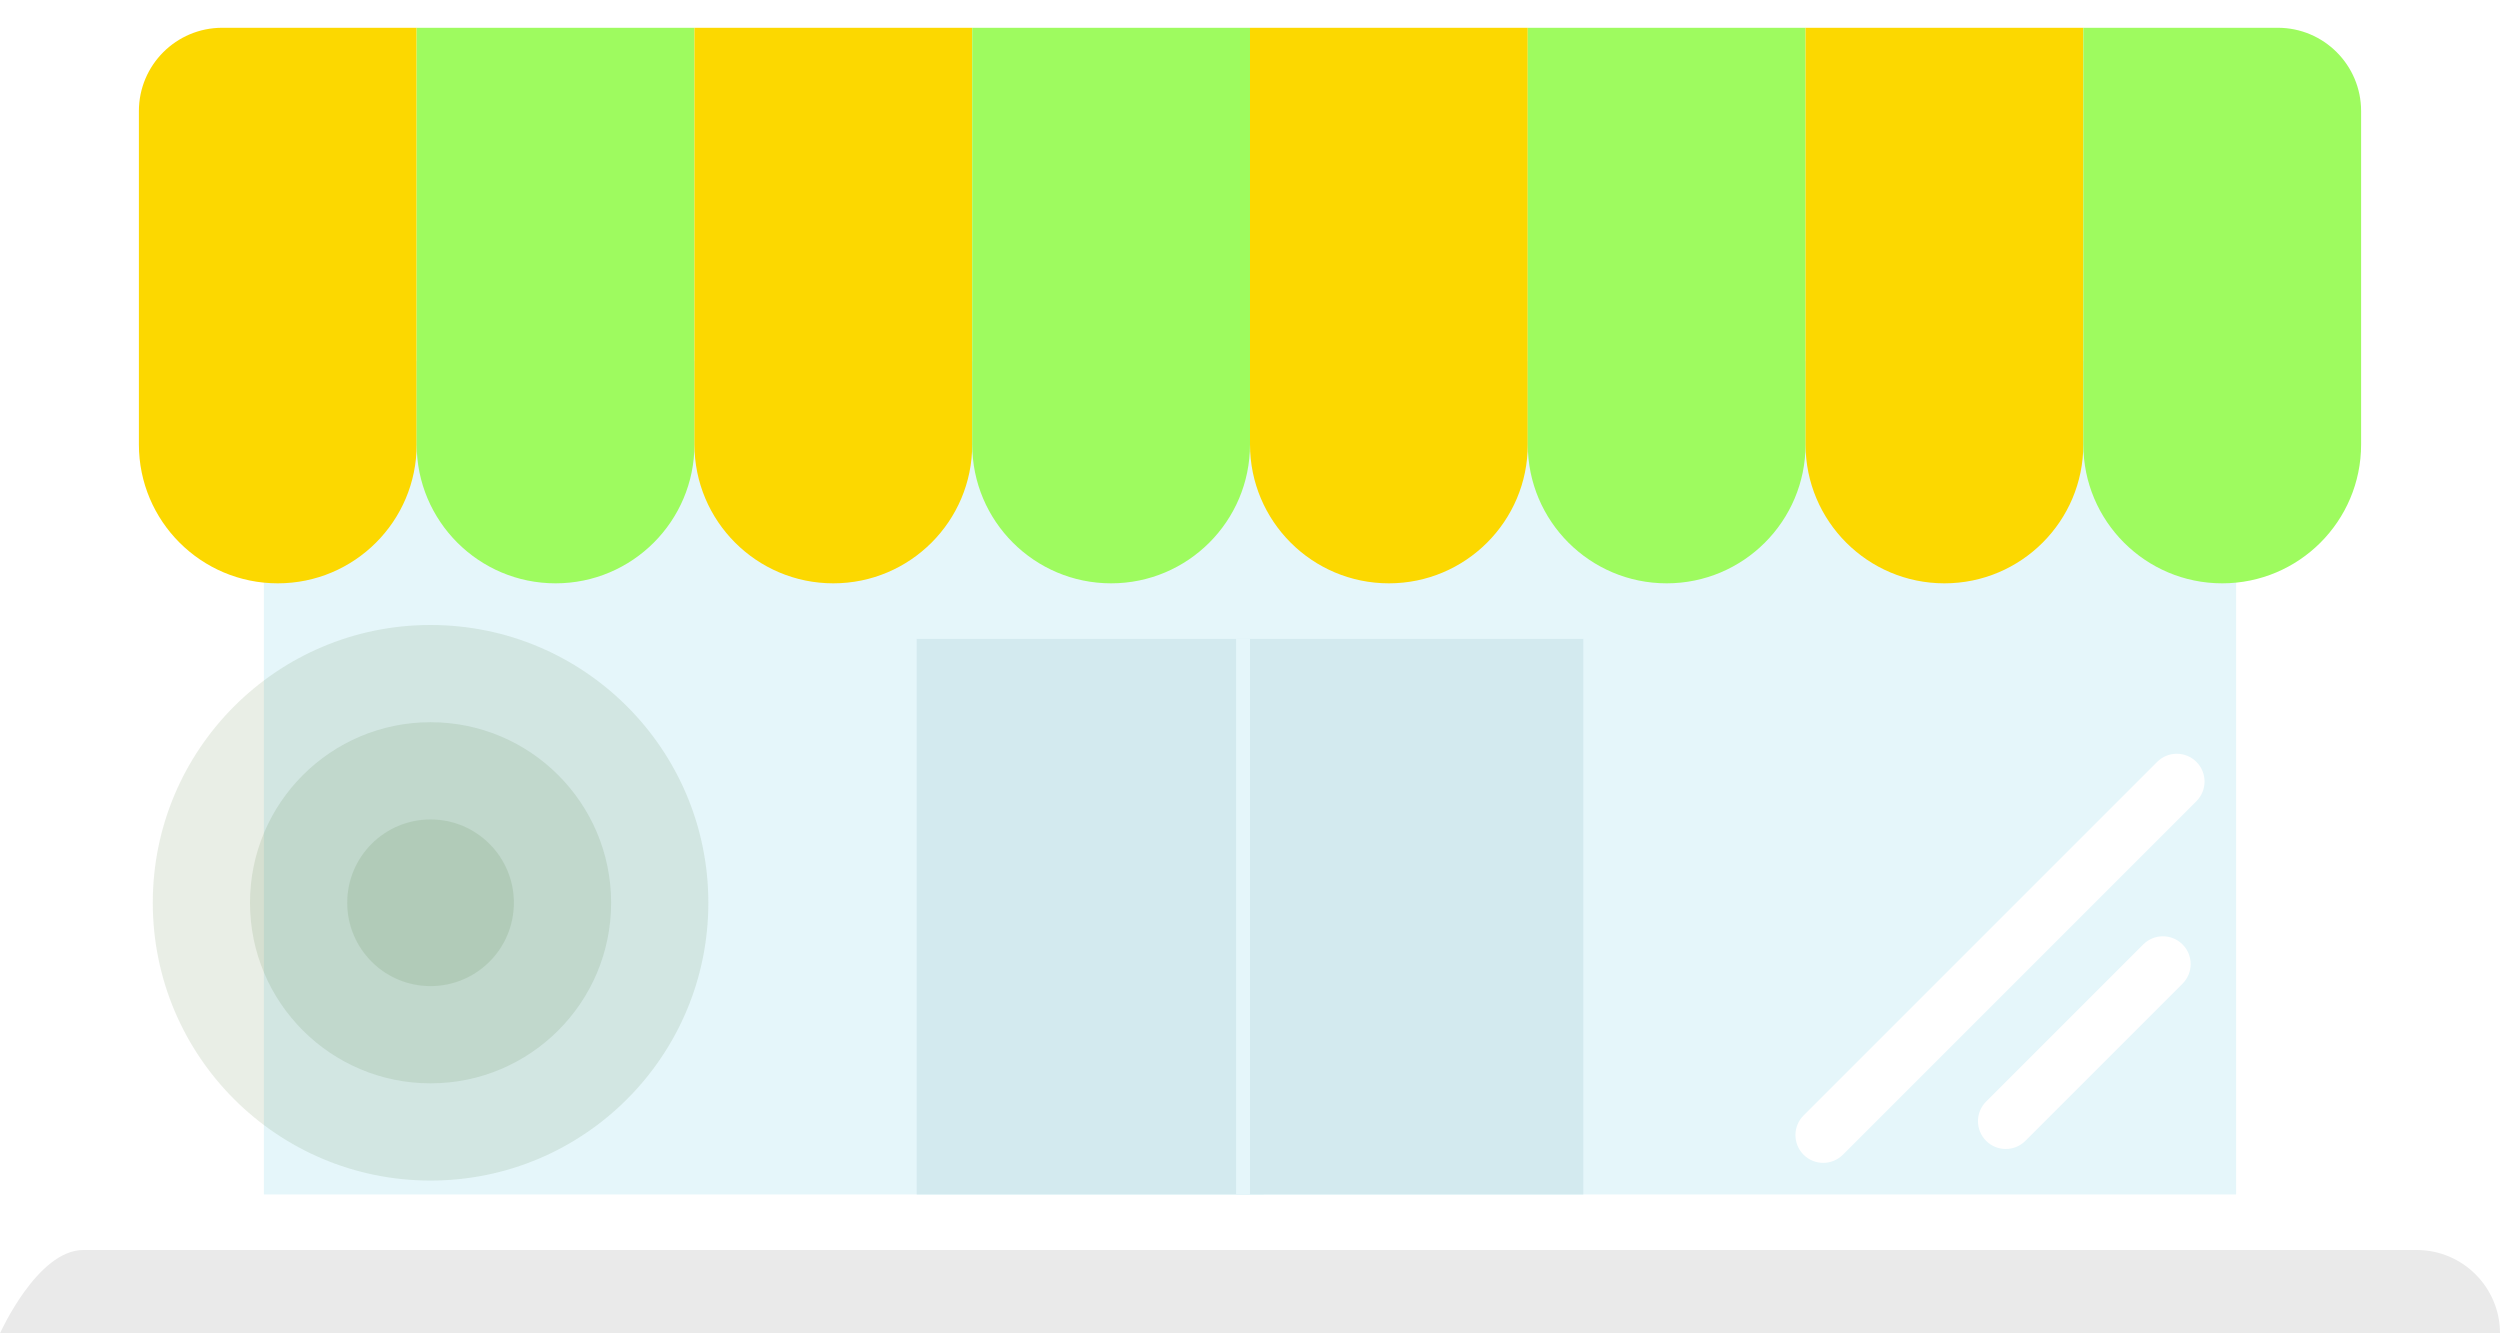 <svg 
 xmlns="http://www.w3.org/2000/svg"
 xmlns:xlink="http://www.w3.org/1999/xlink"
 width="180px" height="96px">
<defs>
<filter filterUnits="userSpaceOnUse" id="Filter_0" x="9px" y="0px" width="23px" height="44px"  >
    <feOffset in="SourceAlpha" dx="0" dy="2" />
    <feGaussianBlur result="blurOut" stdDeviation="1.414" />
    <feFlood flood-color="rgb(0, 0, 0)" result="floodOut" />
    <feComposite operator="atop" in="floodOut" in2="blurOut" />
    <feComponentTransfer><feFuncA type="linear" slope="0.1"/></feComponentTransfer>
    <feMerge>
    <feMergeNode/>
    <feMergeNode in="SourceGraphic"/>
  </feMerge>
</filter>
<filter filterUnits="userSpaceOnUse" id="Filter_1" x="29px" y="0px" width="23px" height="44px"  >
    <feOffset in="SourceAlpha" dx="0" dy="2" />
    <feGaussianBlur result="blurOut" stdDeviation="1.414" />
    <feFlood flood-color="rgb(0, 0, 0)" result="floodOut" />
    <feComposite operator="atop" in="floodOut" in2="blurOut" />
    <feComponentTransfer><feFuncA type="linear" slope="0.1"/></feComponentTransfer>
    <feMerge>
    <feMergeNode/>
    <feMergeNode in="SourceGraphic"/>
  </feMerge>
</filter>
<filter filterUnits="userSpaceOnUse" id="Filter_2" x="49px" y="0px" width="23px" height="44px"  >
    <feOffset in="SourceAlpha" dx="0" dy="2" />
    <feGaussianBlur result="blurOut" stdDeviation="1.414" />
    <feFlood flood-color="rgb(0, 0, 0)" result="floodOut" />
    <feComposite operator="atop" in="floodOut" in2="blurOut" />
    <feComponentTransfer><feFuncA type="linear" slope="0.1"/></feComponentTransfer>
    <feMerge>
    <feMergeNode/>
    <feMergeNode in="SourceGraphic"/>
  </feMerge>
</filter>
<filter filterUnits="userSpaceOnUse" id="Filter_3" x="69px" y="0px" width="23px" height="44px"  >
    <feOffset in="SourceAlpha" dx="0" dy="2" />
    <feGaussianBlur result="blurOut" stdDeviation="1.414" />
    <feFlood flood-color="rgb(0, 0, 0)" result="floodOut" />
    <feComposite operator="atop" in="floodOut" in2="blurOut" />
    <feComponentTransfer><feFuncA type="linear" slope="0.1"/></feComponentTransfer>
    <feMerge>
    <feMergeNode/>
    <feMergeNode in="SourceGraphic"/>
  </feMerge>
</filter>
<filter filterUnits="userSpaceOnUse" id="Filter_4" x="89px" y="0px" width="23px" height="44px"  >
    <feOffset in="SourceAlpha" dx="0" dy="2" />
    <feGaussianBlur result="blurOut" stdDeviation="1.414" />
    <feFlood flood-color="rgb(0, 0, 0)" result="floodOut" />
    <feComposite operator="atop" in="floodOut" in2="blurOut" />
    <feComponentTransfer><feFuncA type="linear" slope="0.1"/></feComponentTransfer>
    <feMerge>
    <feMergeNode/>
    <feMergeNode in="SourceGraphic"/>
  </feMerge>
</filter>
<filter filterUnits="userSpaceOnUse" id="Filter_5" x="109px" y="0px" width="23px" height="44px"  >
    <feOffset in="SourceAlpha" dx="0" dy="2" />
    <feGaussianBlur result="blurOut" stdDeviation="1.414" />
    <feFlood flood-color="rgb(0, 0, 0)" result="floodOut" />
    <feComposite operator="atop" in="floodOut" in2="blurOut" />
    <feComponentTransfer><feFuncA type="linear" slope="0.1"/></feComponentTransfer>
    <feMerge>
    <feMergeNode/>
    <feMergeNode in="SourceGraphic"/>
  </feMerge>
</filter>
<filter filterUnits="userSpaceOnUse" id="Filter_6" x="129px" y="0px" width="23px" height="44px"  >
    <feOffset in="SourceAlpha" dx="0" dy="2" />
    <feGaussianBlur result="blurOut" stdDeviation="1.414" />
    <feFlood flood-color="rgb(0, 0, 0)" result="floodOut" />
    <feComposite operator="atop" in="floodOut" in2="blurOut" />
    <feComponentTransfer><feFuncA type="linear" slope="0.1"/></feComponentTransfer>
    <feMerge>
    <feMergeNode/>
    <feMergeNode in="SourceGraphic"/>
  </feMerge>
</filter>
<filter filterUnits="userSpaceOnUse" id="Filter_7" x="149px" y="0px" width="23px" height="44px"  >
    <feOffset in="SourceAlpha" dx="0" dy="2" />
    <feGaussianBlur result="blurOut" stdDeviation="1.414" />
    <feFlood flood-color="rgb(0, 0, 0)" result="floodOut" />
    <feComposite operator="atop" in="floodOut" in2="blurOut" />
    <feComponentTransfer><feFuncA type="linear" slope="0.1"/></feComponentTransfer>
    <feMerge>
    <feMergeNode/>
    <feMergeNode in="SourceGraphic"/>
  </feMerge>
</filter>

</defs>
<path fill-rule="evenodd"  fill="rgb(234, 234, 234)"
 d="M6.000,90.000 L174.000,90.000 C177.314,90.000 180.000,92.686 180.000,96.000 L-0.000,96.000 C-0.000,96.000 2.686,90.000 6.000,90.000 Z"/>
<path fill-rule="evenodd"  fill="rgb(255, 255, 255)"
 d="M15.000,-0.000 L165.000,-0.000 L165.000,90.000 L15.000,90.000 L15.000,-0.000 Z"/>
<path fill-rule="evenodd"  fill="rgb(229, 246, 250)"
 d="M19.000,26.000 L161.000,26.000 L161.000,86.000 L19.000,86.000 L19.000,26.000 Z"/>
<path fill-rule="evenodd"  fill="rgb(211, 234, 239)"
 d="M66.000,46.000 L90.000,46.000 L90.000,86.000 L66.000,86.000 L66.000,46.000 Z"/>
<path fill-rule="evenodd"  fill="rgb(229, 246, 250)"
 d="M89.000,46.000 L91.000,46.000 L91.000,86.000 L89.000,86.000 L89.000,46.000 Z"/>
<path fill-rule="evenodd"  fill="rgb(211, 234, 239)"
 d="M90.000,46.000 L114.000,46.000 L114.000,86.000 L90.000,86.000 L90.000,46.000 Z"/>
<path fill-rule="evenodd"  fill="rgb(255, 255, 255)"
 d="M132.686,83.141 L158.142,57.685 C158.923,56.904 158.923,55.637 158.142,54.857 C157.361,54.075 156.095,54.075 155.314,54.857 L129.858,80.312 C129.077,81.093 129.077,82.359 129.858,83.141 C130.639,83.922 131.905,83.922 132.686,83.141 Z"/>
<path fill-rule="evenodd"  fill="rgb(255, 255, 255)"
 d="M145.828,82.141 L157.142,70.827 C157.923,70.046 157.923,68.780 157.142,67.999 C156.361,67.218 155.095,67.218 154.314,67.999 L143.000,79.312 C142.219,80.093 142.219,81.360 143.000,82.141 C143.781,82.922 145.047,82.922 145.828,82.141 Z"/>
<g filter="url(#Filter_0)">
<path fill-rule="evenodd"  fill="rgb(252, 216, 0)"
 d="M16.000,-0.000 L30.000,-0.000 L30.000,30.000 C30.000,35.522 25.523,40.000 20.000,40.000 C14.477,40.000 10.000,35.522 10.000,30.000 L10.000,6.000 C10.000,2.686 12.686,-0.000 16.000,-0.000 Z"/>
</g>
<g filter="url(#Filter_1)">
<path fill-rule="evenodd"  fill="rgb(158, 251, 95)"
 d="M30.000,-0.000 L50.000,-0.000 L50.000,30.000 C50.000,35.522 45.523,40.000 40.000,40.000 C34.477,40.000 30.000,35.522 30.000,30.000 L30.000,-0.000 Z"/>
</g>
<g filter="url(#Filter_2)">
<path fill-rule="evenodd"  fill="rgb(252, 216, 0)"
 d="M50.000,-0.000 L70.000,-0.000 L70.000,30.000 C70.000,35.522 65.523,40.000 60.000,40.000 C54.477,40.000 50.000,35.522 50.000,30.000 L50.000,-0.000 Z"/>
</g>
<g filter="url(#Filter_3)">
<path fill-rule="evenodd"  fill="rgb(158, 251, 95)"
 d="M70.000,-0.000 L90.000,-0.000 L90.000,30.000 C90.000,35.522 85.523,40.000 80.000,40.000 C74.477,40.000 70.000,35.522 70.000,30.000 L70.000,-0.000 Z"/>
</g>
<g filter="url(#Filter_4)">
<path fill-rule="evenodd"  fill="rgb(252, 216, 0)"
 d="M90.000,-0.000 L110.000,-0.000 L110.000,30.000 C110.000,35.522 105.523,40.000 100.000,40.000 C94.477,40.000 90.000,35.522 90.000,30.000 L90.000,-0.000 Z"/>
</g>
<g filter="url(#Filter_5)">
<path fill-rule="evenodd"  fill="rgb(158, 251, 95)"
 d="M110.000,-0.000 L130.000,-0.000 L130.000,30.000 C130.000,35.522 125.523,40.000 120.000,40.000 C114.477,40.000 110.000,35.522 110.000,30.000 L110.000,-0.000 Z"/>
</g>
<g filter="url(#Filter_6)">
<path fill-rule="evenodd"  fill="rgb(252, 216, 0)"
 d="M130.000,-0.000 L150.000,-0.000 L150.000,30.000 C150.000,35.522 145.523,40.000 140.000,40.000 C134.477,40.000 130.000,35.522 130.000,30.000 L130.000,-0.000 Z"/>
</g>
<g filter="url(#Filter_7)">
<path fill-rule="evenodd"  fill="rgb(158, 251, 95)"
 d="M150.000,-0.000 L164.000,-0.000 C167.314,-0.000 170.000,2.686 170.000,6.000 L170.000,30.000 C170.000,35.522 165.523,40.000 160.000,40.000 C154.477,40.000 150.000,35.522 150.000,30.000 L150.000,-0.000 Z"/>
</g>
<path fill-rule="evenodd"  fill-opacity="0.102" fill="rgb(45, 97, 11)"
 d="M31.000,45.000 C42.046,45.000 51.000,53.954 51.000,65.000 C51.000,76.046 42.046,85.000 31.000,85.000 C19.954,85.000 11.000,76.046 11.000,65.000 C11.000,53.954 19.954,45.000 31.000,45.000 Z"/>
<path fill-rule="evenodd"  fill-opacity="0.102" fill="rgb(45, 97, 11)"
 d="M31.000,52.000 C38.180,52.000 44.000,57.820 44.000,65.000 C44.000,72.179 38.180,78.000 31.000,78.000 C23.820,78.000 18.000,72.179 18.000,65.000 C18.000,57.820 23.820,52.000 31.000,52.000 Z"/>
<path fill-rule="evenodd"  fill-opacity="0.102" fill="rgb(45, 97, 11)"
 d="M31.000,59.000 C34.314,59.000 37.000,61.686 37.000,65.000 C37.000,68.313 34.314,71.000 31.000,71.000 C27.686,71.000 25.000,68.313 25.000,65.000 C25.000,61.686 27.686,59.000 31.000,59.000 Z"/>
</svg>
